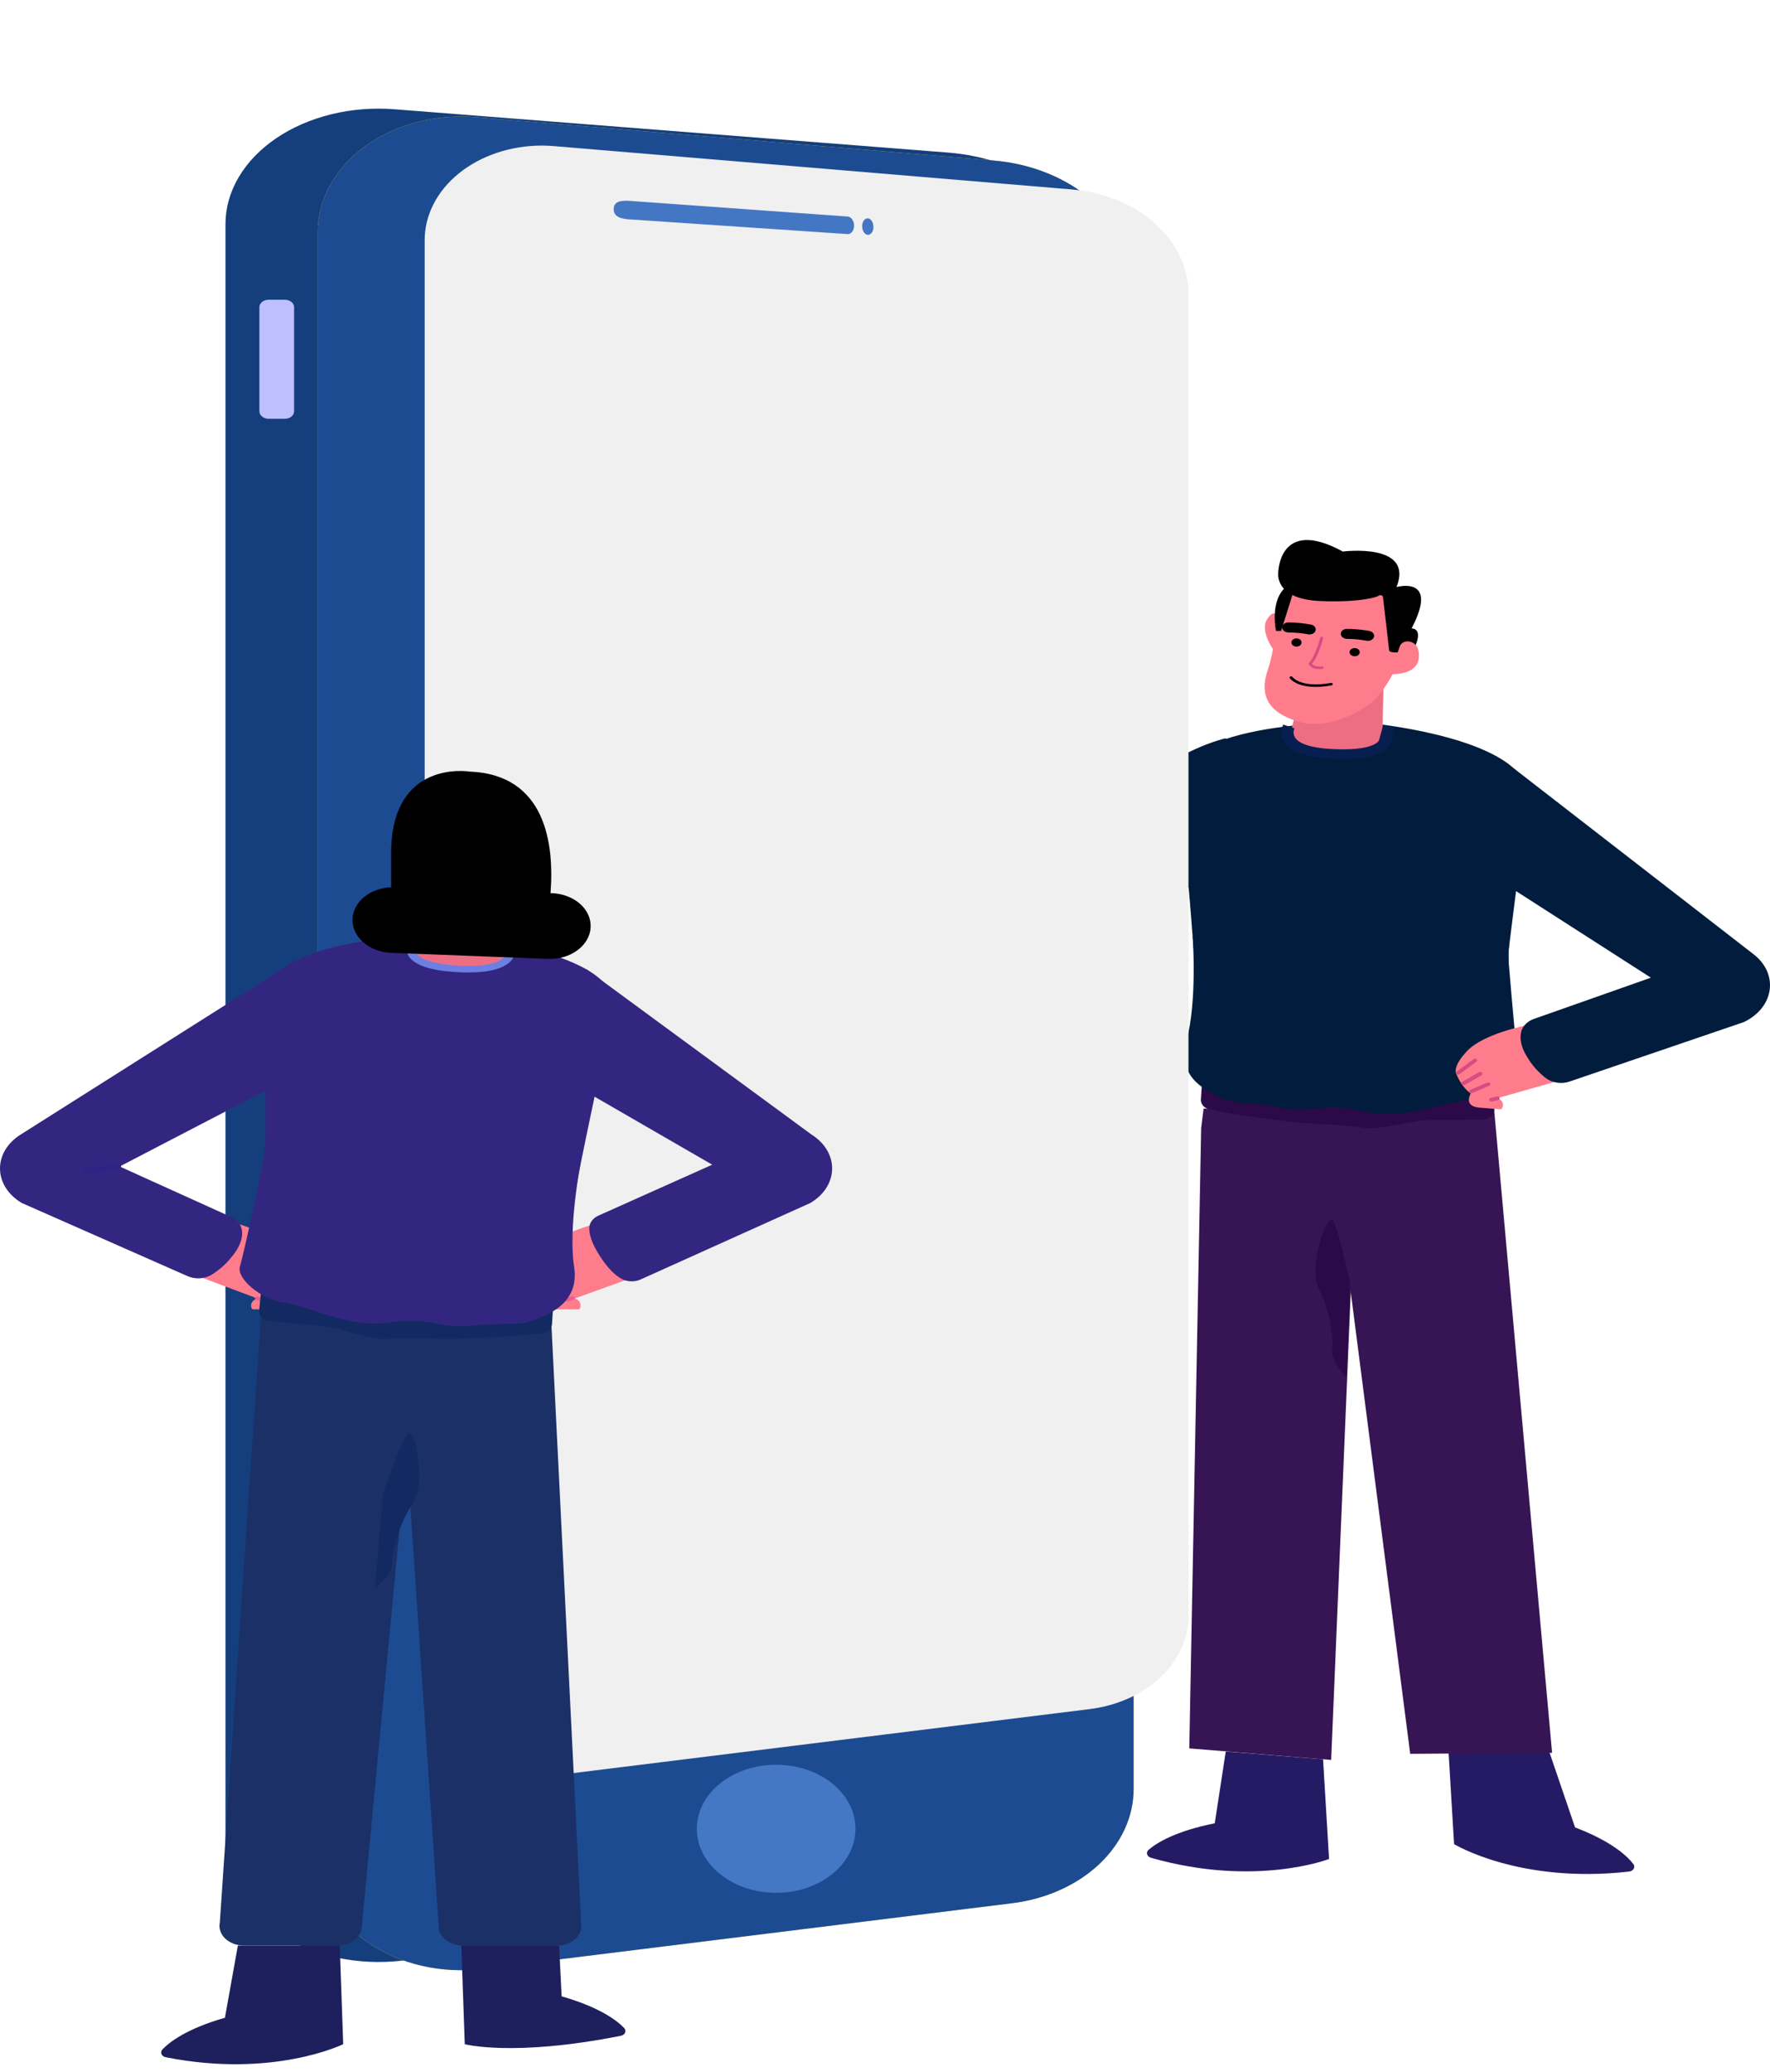 <svg width="623" height="729" viewBox="0 0 623 729" fill="none" xmlns="http://www.w3.org/2000/svg">
<path d="M509.696 613.702L511.803 648.742C511.803 648.742 534.75 662.78 573.3 658.408C573.665 658.378 574.015 658.272 574.315 658.102C574.616 657.932 574.857 657.702 575.017 657.436C575.177 657.169 575.25 656.874 575.228 656.578C575.207 656.282 575.092 655.996 574.895 655.746C572.703 652.897 567.259 647.789 554.384 642.858L545.408 616.561L509.696 613.702Z" fill="#251B65"/>
<path d="M546.297 616.629L496.359 616.982L469.002 404.611L466.518 384.07L525.445 385.367L546.297 616.629Z" fill="#371453"/>
<path d="M468.539 619.124L418.601 615.067L422.779 396.88L423.644 389.975L478.003 393.226L468.539 619.124Z" fill="#371453"/>
<path d="M465.689 618.898L467.797 653.978C467.797 653.978 441.841 664.037 405.143 653.555C404.806 653.459 404.504 653.297 404.264 653.084C404.025 652.871 403.854 652.613 403.768 652.334C403.683 652.054 403.684 651.762 403.773 651.483C403.862 651.204 404.036 650.947 404.278 650.736C407.128 648.31 413.73 644.174 427.566 641.414L431.439 616.158L465.689 618.898Z" fill="#251B65"/>
<path d="M525.932 390.466C525.916 391.369 525.465 392.231 524.673 392.87C523.881 393.508 522.812 393.872 521.693 393.885L503.423 394.042C496.931 394.091 484.946 397.775 480.025 396.793C475.105 395.81 462.9 395.398 457.906 394.995C452.913 394.592 431.659 391.704 428.881 390.899C428.092 390.677 427.275 390.525 426.445 390.447C425.369 390.334 424.385 389.898 423.69 389.227C422.995 388.555 422.639 387.696 422.694 386.822L423.315 376.999L526.175 379.032L525.932 390.466Z" fill="#2C0948"/>
<path d="M478.62 254.003C478.62 254.003 541.578 259.085 537.84 282.539C534.102 305.992 524.953 385.205 524.953 385.205C498.824 389.572 480.281 389.024 477.85 388.926C477.85 388.926 449.962 390.111 423.638 381.033C423.638 381.033 417.909 300.038 415.088 276.634C412.266 253.229 478.62 254.003 478.62 254.003Z" fill="#011C3C"/>
<path d="M530.694 334.404C530.694 334.404 533.386 367.99 534.592 375.662C535.237 379.798 526.066 386.595 517.308 387.047C508.551 387.499 493.862 394.297 480.062 390.977C466.262 387.656 461.548 391.753 451.39 389.817C440.83 387.794 434.265 388.423 430.197 386.35C426.129 384.277 413.729 379.778 417.59 366.143C421.451 352.508 419.807 329.551 419.807 329.551L475.275 319.679L530.694 334.404Z" fill="#011C3C"/>
<path d="M487 239.367L486.556 259.432C486.538 260.11 486.32 260.772 485.921 261.358C485.523 261.944 484.958 262.434 484.278 262.783C481.761 264.068 476.807 265.559 467.878 264.789C462.183 264.292 458.698 263.474 456.648 262.646C455.692 262.255 454.921 261.597 454.461 260.781C454.002 259.965 453.881 259.039 454.119 258.156L459.7 237L487 239.367Z" fill="#ED6E83"/>
<path d="M446.214 235.748C448.564 228.872 449.6 217.879 449.6 217.879C449.738 213.126 452.213 208.612 456.479 205.33C460.744 202.048 466.452 200.267 472.346 200.379C478.239 200.491 483.837 202.487 487.906 205.927C491.975 209.368 494.183 213.971 494.044 218.724C495.725 234.952 483.18 246.858 483.18 246.858C483.18 246.858 469.965 257.605 457.163 253.892C444.362 250.179 443.863 242.644 446.214 235.748Z" fill="#FF7C8D"/>
<path d="M488.953 228.832L486.773 209.961C486.743 209.841 486.677 209.728 486.578 209.634C486.48 209.539 486.354 209.467 486.212 209.423C486.069 209.378 485.915 209.364 485.764 209.381C485.613 209.398 485.47 209.446 485.348 209.519C483.131 210.865 474.154 211.975 464.045 211.405C448.54 210.541 449.904 201.582 449.904 201.582C449.904 201.582 449.989 181.631 472.644 194.028C472.644 194.028 497.857 190.747 491.535 206.533C491.535 206.533 506.724 202.191 496.846 221.091C496.846 221.091 502.132 220.728 496.578 230.345L495.262 226.268L494.665 229.137C494.435 229.664 493.981 230.11 493.385 230.395C492.788 230.681 492.086 230.788 491.401 230.698L493.581 229.588C492.363 229.431 489.209 229.805 488.953 228.832Z" fill="black"/>
<path d="M492.729 227.3C492.919 226.74 493.366 226.26 493.979 225.957C494.592 225.654 495.326 225.551 496.03 225.669C497.723 225.993 499.538 227.212 499.428 230.974C499.221 237.909 489.209 237.143 489.209 237.143L492.729 227.3Z" fill="#FF7C8D"/>
<path d="M449.6 217.88C449.6 217.88 449.015 213.243 446.019 217.821C443.022 222.398 449.246 230.021 449.246 230.021L449.6 217.88Z" fill="#FF7C8D"/>
<path d="M455.275 208.134L450.915 221.956H449.124C449.124 221.956 446.688 210.924 453.059 206.12C459.429 201.317 455.275 208.134 455.275 208.134Z" fill="black"/>
<path d="M517.649 384.729C517.649 384.729 514.933 389.16 520.646 389.641L527.954 390.231C528.117 390.246 528.281 390.215 528.419 390.143C528.557 390.072 528.659 389.964 528.709 389.838C528.892 389.525 528.996 389.186 529.016 388.841C529.036 388.496 528.971 388.151 528.825 387.826C528.679 387.501 528.455 387.202 528.165 386.947C527.876 386.692 527.526 386.486 527.138 386.341" fill="#FF7C8D"/>
<path d="M537.137 360.741C537.137 360.741 522.375 363.609 516.589 369.533C510.804 375.456 512.655 377.932 512.655 377.932C512.655 377.932 516.212 387.932 525.493 386.773L546.881 380.712L537.137 360.741Z" fill="#FF7C8D"/>
<path d="M513.221 377.993C513.329 378.002 513.438 377.993 513.541 377.966C513.645 377.939 513.74 377.896 513.822 377.839L519.725 373.467C519.796 373.41 519.852 373.343 519.891 373.269C519.929 373.194 519.949 373.115 519.949 373.034C519.949 372.954 519.929 372.874 519.891 372.8C519.852 372.726 519.796 372.659 519.725 372.602C519.581 372.489 519.388 372.426 519.187 372.426C518.986 372.426 518.793 372.489 518.649 372.602L512.745 376.973C512.674 377.03 512.618 377.097 512.58 377.172C512.541 377.246 512.521 377.326 512.521 377.406C512.521 377.486 512.541 377.566 512.58 377.64C512.618 377.714 512.674 377.782 512.745 377.839C512.873 377.937 513.044 377.993 513.221 377.993Z" fill="#D94C82"/>
<path d="M515.077 381.735C515.271 381.749 515.465 381.709 515.626 381.62L521.446 378.27C521.618 378.169 521.735 378.018 521.771 377.849C521.806 377.679 521.758 377.505 521.637 377.365C521.575 377.295 521.497 377.237 521.407 377.192C521.317 377.147 521.218 377.117 521.113 377.104C521.009 377.09 520.903 377.094 520.8 377.114C520.697 377.134 520.601 377.17 520.515 377.22L514.696 380.561C514.609 380.61 514.535 380.672 514.478 380.744C514.422 380.816 514.384 380.897 514.366 380.981C514.348 381.065 514.351 381.151 514.375 381.234C514.399 381.318 514.443 381.396 514.505 381.466C514.572 381.54 514.657 381.603 514.756 381.649C514.854 381.695 514.964 381.725 515.077 381.735Z" fill="#D94C82"/>
<path d="M517.884 384.522C518.055 384.53 518.225 384.501 518.375 384.44L524.154 381.957C524.343 381.875 524.481 381.741 524.538 381.583C524.595 381.425 524.568 381.257 524.46 381.115C524.406 381.045 524.333 380.984 524.247 380.935C524.161 380.886 524.062 380.85 523.957 380.829C523.852 380.809 523.743 380.804 523.636 380.816C523.528 380.827 523.425 380.854 523.332 380.895L517.553 383.368C517.364 383.45 517.226 383.585 517.169 383.742C517.111 383.9 517.139 384.068 517.246 384.211C517.314 384.295 517.407 384.367 517.517 384.421C517.628 384.475 517.753 384.51 517.884 384.522Z" fill="#D94C82"/>
<path d="M524.862 387.523C524.957 387.544 525.056 387.544 525.151 387.523L527.255 387.032C527.358 387.009 527.454 386.968 527.539 386.912C527.623 386.857 527.693 386.788 527.746 386.709C527.798 386.63 527.832 386.543 527.845 386.453C527.857 386.362 527.849 386.271 527.82 386.184C527.758 386.01 527.62 385.863 527.434 385.773C527.248 385.684 527.029 385.659 526.822 385.703L524.718 386.204C524.515 386.254 524.343 386.37 524.24 386.527C524.136 386.684 524.109 386.869 524.165 387.043C524.209 387.174 524.3 387.291 524.425 387.377C524.549 387.463 524.702 387.514 524.862 387.523Z" fill="#D94C82"/>
<path d="M552.496 380.465L613.738 359.581C616.236 358.407 618.363 356.781 619.948 354.83C621.533 352.88 622.535 350.658 622.872 348.342C623.21 346.026 622.876 343.678 621.895 341.484C620.914 339.29 619.314 337.31 617.221 335.7L532.801 270.287C532.801 270.287 529.038 275.788 526.882 287.242C524.726 298.696 532.351 312.674 532.351 312.674L581.071 343.942L540.012 358.412C538.909 358.79 537.93 359.369 537.153 360.103C536.375 360.838 535.819 361.708 535.53 362.646C534.872 364.807 535.006 368.019 537.88 372.4C539.478 375.023 541.644 377.395 544.275 379.404C545.384 380.186 546.743 380.7 548.197 380.887C549.651 381.075 551.141 380.929 552.496 380.465Z" fill="#011C3C"/>
<path d="M456.335 227.467C457.324 227.467 458.125 226.821 458.125 226.023C458.125 225.226 457.324 224.579 456.335 224.579C455.346 224.579 454.544 225.226 454.544 226.023C454.544 226.821 455.346 227.467 456.335 227.467Z" fill="black"/>
<path d="M476.81 230.875C477.799 230.875 478.6 230.229 478.6 229.431C478.6 228.634 477.799 227.987 476.81 227.987C475.821 227.987 475.019 228.634 475.019 229.431C475.019 230.229 475.821 230.875 476.81 230.875Z" fill="black"/>
<path d="M460.708 223.184C461.261 223.229 461.816 223.101 462.256 222.827C462.697 222.553 462.992 222.153 463.079 221.71C463.166 221.266 463.04 220.813 462.726 220.442C462.411 220.072 461.934 219.812 461.39 219.716C458.752 219.231 456.056 218.981 453.351 218.97C452.773 219 452.233 219.214 451.85 219.565C451.468 219.916 451.274 220.375 451.311 220.841C451.348 221.307 451.613 221.743 452.048 222.051C452.483 222.36 453.053 222.516 453.631 222.486C455.931 222.52 458.221 222.744 460.464 223.154C460.543 223.175 460.625 223.185 460.708 223.184Z" fill="black"/>
<path d="M481.329 225.444C481.873 225.471 482.411 225.334 482.837 225.059C483.263 224.783 483.546 224.39 483.631 223.955C483.717 223.521 483.598 223.076 483.298 222.708C482.998 222.34 482.539 222.076 482.011 221.966C479.372 221.487 476.677 221.24 473.972 221.229C473.686 221.243 473.405 221.302 473.147 221.404C472.889 221.505 472.658 221.647 472.468 221.82C472.278 221.993 472.132 222.195 472.039 222.414C471.946 222.633 471.908 222.865 471.926 223.096C471.966 223.562 472.233 223.997 472.669 224.306C473.104 224.615 473.673 224.773 474.252 224.746C476.549 224.774 478.835 224.998 481.073 225.414L481.329 225.444Z" fill="black"/>
<path d="M461.317 241.584C463.789 241.746 466.278 241.584 468.685 241.102C468.825 241.077 468.947 241.008 469.024 240.91C469.102 240.813 469.129 240.695 469.1 240.582C469.065 240.468 468.977 240.37 468.854 240.308C468.732 240.246 468.584 240.224 468.442 240.248C457.894 242.163 454.946 238.195 454.91 238.146C454.837 238.044 454.717 237.97 454.577 237.939C454.437 237.909 454.287 237.925 454.161 237.983C454.035 238.042 453.943 238.139 453.905 238.252C453.868 238.365 453.887 238.486 453.96 238.588C454.057 238.725 455.86 241.142 461.317 241.584Z" fill="black"/>
<path d="M463.875 235.335C464.373 235.379 464.875 235.379 465.373 235.335C465.444 235.332 465.513 235.316 465.577 235.29C465.64 235.264 465.697 235.228 465.742 235.184C465.788 235.14 465.822 235.089 465.842 235.034C465.862 234.979 465.868 234.921 465.86 234.864C465.854 234.806 465.834 234.749 465.8 234.697C465.767 234.646 465.721 234.6 465.666 234.562C465.61 234.525 465.546 234.497 465.477 234.479C465.408 234.462 465.335 234.456 465.263 234.461C462.827 234.658 462.023 233.832 461.792 233.479C464.228 230.64 465.665 224.775 465.726 224.52C465.751 224.405 465.719 224.287 465.637 224.192C465.555 224.096 465.429 224.03 465.288 224.009C465.148 223.991 465.005 224.017 464.887 224.08C464.77 224.144 464.686 224.242 464.654 224.353C464.654 224.422 463.144 230.561 460.744 233.194C460.696 233.243 460.662 233.3 460.645 233.362C460.628 233.423 460.629 233.486 460.647 233.547C460.884 234.081 461.324 234.541 461.903 234.861C462.482 235.182 463.172 235.348 463.875 235.335Z" fill="#D94C82"/>
<path d="M475.19 451.617C475.19 451.617 470.829 430.3 468.832 429.023C466.834 427.746 460.306 445.723 464.313 453.65C468.32 461.578 469.368 470.92 468.868 474.947C468.369 478.975 473.813 484.466 473.813 484.466L475.19 451.617Z" fill="#2C0948"/>
<path d="M466.794 266.774C467.378 266.774 467.986 266.858 468.57 266.886C478.105 267.368 484.528 266.275 487.766 263.635C488.97 262.709 489.707 261.461 489.835 260.131L491.021 255.904L486.861 255.148L485.508 259.908L485.509 260.089C485.363 260.601 485.007 261.061 484.497 261.394C483.128 262.404 479.245 264.027 468.792 263.498C460.366 263.072 457.205 261.24 456.047 259.776C455.651 259.247 455.407 258.654 455.332 258.041C455.257 257.427 455.353 256.808 455.613 256.227L451.667 254.91C451.143 255.99 450.935 257.152 451.058 258.306C451.181 259.46 451.633 260.576 452.379 261.57C454.694 264.431 459.524 266.194 466.794 266.774Z" fill="#061F50"/>
<path d="M523.8 306.23C523.8 306.23 519.221 325.612 524.202 331.83C529.184 338.048 528.429 344.178 531.011 346.565V334.777L532.302 312.792L523.8 306.23Z" fill="#011C3C"/>
<path d="M427.347 299.521C427.256 303.395 426.535 307.243 425.203 310.966C423.12 316.035 422.694 325.298 420.051 329.149L417.907 306.034L427.347 299.521Z" fill="#011C3C"/>
<path d="M311.6 277.183C311.6 277.183 305.985 267.192 297.617 263.823C289.25 260.454 292.94 267.959 292.94 267.959C292.94 267.959 290.09 266.328 285.206 267.33C280.322 268.332 273.403 271.996 275.06 275.542L289.408 289.531L311.6 277.183Z" fill="#FF7C8D"/>
<path d="M260.017 274.855C268.97 276.054 284.378 283.245 284.378 283.245L276.266 275.121C266.29 272.233 257.789 271.643 257.557 272.39C257.557 272.39 256.412 273.372 257.082 274.079C257.752 274.787 260.017 274.855 260.017 274.855Z" fill="#FF7C8D"/>
<path d="M276.643 275.67C256.79 271.171 259.092 269.491 259.092 269.491C259.433 267.242 279.737 271.171 279.737 271.171L276.643 275.67Z" fill="#FF7C8D"/>
<path d="M281.357 272.468C261.503 267.969 262.526 265.592 262.526 265.592C262.867 263.342 285.169 268.097 285.169 268.097L281.357 272.468Z" fill="#FF7C8D"/>
<path d="M293.537 265.778C293.537 265.778 271.735 258.164 267.399 261.534C264.305 263.99 293.537 270.021 293.537 270.021V265.778Z" fill="#FF7C8D"/>
<path d="M288.897 257.428C288.897 257.428 289.25 264.717 291.954 267.124C294.658 269.531 303.464 267.438 303.464 267.438C303.464 267.438 293.013 256.367 290.504 256.161C288.836 256.033 288.897 257.428 288.897 257.428Z" fill="#FF7C8D"/>
<path d="M286.119 268.813C286.071 268.822 286.021 268.822 285.973 268.813C281.555 267.555 276.981 266.689 272.331 266.229C272.198 266.206 272.081 266.144 272.001 266.055C271.922 265.966 271.886 265.857 271.901 265.748C271.917 265.639 271.981 265.538 272.083 265.466C272.185 265.393 272.317 265.354 272.453 265.355C277.192 265.823 281.852 266.709 286.351 267.998C286.486 268.039 286.596 268.123 286.655 268.23C286.714 268.336 286.719 268.458 286.667 268.567C286.618 268.648 286.539 268.716 286.441 268.759C286.343 268.803 286.231 268.822 286.119 268.813Z" fill="#EA5E94"/>
<path d="M281.247 272.9C281.16 272.895 281.076 272.871 281.004 272.831C276.266 270.385 269.506 269.884 269.445 269.884C269.314 269.862 269.197 269.801 269.118 269.714C269.038 269.627 269.001 269.52 269.013 269.412C269.025 269.304 269.085 269.204 269.183 269.13C269.28 269.056 269.408 269.013 269.542 269.01C269.847 269.01 276.643 269.501 281.613 272.065C281.674 272.096 281.726 272.136 281.768 272.184C281.809 272.232 281.838 272.285 281.852 272.342C281.867 272.399 281.868 272.458 281.854 272.515C281.84 272.572 281.812 272.626 281.771 272.674C281.722 272.75 281.646 272.812 281.553 272.853C281.459 272.893 281.353 272.909 281.247 272.9Z" fill="#EA5E94"/>
<path d="M277.606 276.191C277.523 276.183 277.444 276.159 277.374 276.122C273.72 274.256 263.976 272.753 263.867 272.743C263.79 272.739 263.715 272.721 263.647 272.692C263.578 272.663 263.519 272.622 263.471 272.573C263.424 272.524 263.39 272.468 263.372 272.407C263.353 272.347 263.351 272.284 263.365 272.223C263.379 272.162 263.408 272.103 263.452 272.052C263.495 272.001 263.552 271.958 263.618 271.925C263.683 271.893 263.757 271.872 263.833 271.864C263.91 271.856 263.988 271.861 264.061 271.878C264.476 271.937 274.098 273.421 277.947 275.385C278.045 275.44 278.119 275.519 278.156 275.611C278.194 275.702 278.193 275.801 278.155 275.892C278.116 275.984 278.041 276.062 277.942 276.116C277.843 276.17 277.725 276.196 277.606 276.191Z" fill="#EA5E94"/>
<path d="M294.877 268.823C293.509 268.769 292.212 268.319 291.223 267.556C290.332 266.787 289.829 265.779 289.81 264.727C289.816 264.61 289.878 264.5 289.982 264.42C290.087 264.339 290.226 264.294 290.37 264.294C290.442 264.296 290.513 264.308 290.579 264.332C290.645 264.355 290.704 264.389 290.754 264.431C290.804 264.473 290.843 264.522 290.869 264.576C290.895 264.631 290.908 264.688 290.906 264.746C290.926 265.565 291.321 266.349 292.014 266.947C292.547 267.326 293.169 267.613 293.843 267.792C294.517 267.971 295.229 268.038 295.936 267.988C296.008 267.987 296.079 267.997 296.145 268.018C296.212 268.039 296.272 268.071 296.323 268.111C296.374 268.151 296.415 268.199 296.443 268.253C296.47 268.306 296.484 268.363 296.484 268.42C296.488 268.478 296.476 268.536 296.451 268.59C296.425 268.644 296.386 268.694 296.336 268.735C296.286 268.777 296.225 268.809 296.159 268.831C296.092 268.853 296.02 268.864 295.949 268.862C295.591 268.868 295.233 268.855 294.877 268.823Z" fill="#EA5E94"/>
<path d="M289.664 288.018C290.882 286.25 293.403 283.981 298.433 281.27C304.133 278.205 308.068 277.232 310.686 277.085C311.774 277.038 312.859 277.217 313.836 277.606C314.813 277.995 315.649 278.58 316.265 279.305L361.989 328.766L398.736 278.156C414.46 263.47 431.317 259.737 431.317 259.737C455.117 273.951 442.279 286.044 442.279 286.044L378.651 355.711C377.121 357.689 375.042 359.352 372.579 360.57C370.115 361.789 367.333 362.528 364.454 362.73C361.575 362.932 358.677 362.591 355.989 361.734C353.302 360.878 350.898 359.529 348.968 357.794L290.078 293.46C289.382 292.676 288.975 291.75 288.902 290.787C288.828 289.825 289.092 288.865 289.664 288.018Z" fill="#011C3C"/>
<path d="M361.745 339.404L363.889 339.257C363.341 333.952 362.098 328.756 362.086 328.707L359.979 329.041C359.979 329.041 361.148 334.198 361.745 339.404Z" fill="#B5E8D6"/>
<g filter="url(#filter0_d_16_65)">
<path d="M338.28 56.452L143.452 41.218C135.947 40.629 128.361 41.236 121.187 43C114.012 44.763 107.409 47.644 101.804 51.455C96.199 55.266 91.718 59.923 88.651 65.124C85.584 70.324 84 75.953 84 81.645V652.348C84 658.208 85.68 663.999 88.924 669.323C92.168 674.648 96.9 679.381 102.795 683.197C108.69 687.014 115.61 689.823 123.079 691.434C130.548 693.045 138.391 693.418 146.069 692.529L345.285 669.438C358.01 667.967 369.617 663.106 378.003 655.737C386.389 648.368 390.999 638.978 391 629.266V100.562C390.997 89.594 385.608 79.015 375.871 70.869C366.135 62.722 352.742 57.586 338.28 56.452V56.452Z" fill="#153E7C"/>
</g>
<path d="M349.699 56.462L167.449 41.226C160.429 40.637 153.334 41.244 146.623 43.008C139.913 44.772 133.736 47.653 128.494 51.465C123.252 55.277 119.062 59.934 116.194 65.136C113.326 70.337 111.846 75.966 111.848 81.659V652.445C111.848 658.306 113.419 664.098 116.454 669.423C119.488 674.749 123.915 679.482 129.429 683.299C134.944 687.116 141.416 689.926 148.404 691.537C155.391 693.148 162.727 693.522 169.91 692.633L356.264 669.538C368.166 668.064 379.021 663.202 386.862 655.832C394.704 648.463 399.016 639.072 399.016 629.36V100.579C399.016 89.608 393.975 79.026 384.867 70.879C375.758 62.73 363.229 57.594 349.699 56.462Z" fill="#EFD82E"/>
<path d="M349.699 56.462L167.449 41.226C160.429 40.637 153.334 41.244 146.623 43.008C139.913 44.772 133.736 47.653 128.494 51.465C123.252 55.277 119.062 59.934 116.194 65.136C113.326 70.337 111.846 75.966 111.848 81.659V652.445C111.848 658.306 113.419 664.098 116.454 669.423C119.488 674.749 123.915 679.482 129.429 683.299C134.944 687.116 141.416 689.926 148.404 691.537C155.391 693.148 162.727 693.522 169.91 692.633L356.264 669.538C368.166 668.064 379.021 663.202 386.862 655.832C394.704 648.463 399.016 639.072 399.016 629.36V100.579C399.016 89.608 393.975 79.026 384.867 70.879C375.758 62.73 363.229 57.594 349.699 56.462Z" fill="#1C4B92"/>
<g filter="url(#filter1_d_16_65)">
<path d="M162.78 48.428C164.229 48.431 165.676 48.493 167.116 48.614L349.366 63.86C360.65 64.784 371.104 69.058 378.699 75.851C386.294 82.644 390.486 91.472 390.461 100.619V565.608C390.508 573.565 386.996 581.269 380.572 587.307C374.147 593.346 365.239 597.315 355.48 598.487L169.126 621.572C163.248 622.306 157.243 622.006 151.523 620.691C145.803 619.375 140.504 617.076 135.99 613.952C131.476 610.828 127.855 606.953 125.375 602.592C122.895 598.232 121.615 593.49 121.624 588.693V81.7C121.624 72.891 125.955 64.441 133.668 58.204C141.381 51.967 151.846 48.451 162.768 48.428" fill="#F0F0F0"/>
</g>
<path d="M222.357 77.229L298.409 82.357C299.627 82.357 300.614 81.089 300.614 79.41C300.614 77.73 299.627 76.286 298.409 76.178L222.32 70.716C218.874 70.411 215.999 70.657 215.999 73.575C216.036 76.482 218.91 77.101 222.357 77.229Z" fill="#4477C3"/>
<path d="M305.486 82.622C306.57 82.622 307.435 81.423 307.435 79.842C307.435 78.27 306.57 76.895 305.486 76.816C304.377 76.718 303.464 77.956 303.464 79.586C303.464 81.276 304.377 82.582 305.486 82.622Z" fill="#4477C3"/>
<path d="M94.552 147.328H100.264C102.06 147.328 103.516 146.154 103.516 144.705V108.064C103.516 106.616 102.06 105.441 100.264 105.441H94.552C92.756 105.441 91.3 106.616 91.3 108.064V144.705C91.3 146.154 92.756 147.328 94.552 147.328Z" fill="#BEBFFF"/>
<path d="M273.184 665.874C288.609 665.874 301.113 655.789 301.113 643.349C301.113 630.908 288.609 620.824 273.184 620.824C257.76 620.824 245.255 630.908 245.255 643.349C245.255 655.789 257.76 665.874 273.184 665.874Z" fill="#4477C4"/>
<path d="M100.216 455.998C100.216 455.998 102.359 460.615 96.561 460.615H89.254C89.091 460.618 88.931 460.576 88.802 460.495C88.674 460.415 88.584 460.301 88.547 460.172C88.403 459.846 88.34 459.5 88.362 459.154C88.385 458.808 88.492 458.469 88.678 458.157C88.863 457.845 89.124 457.565 89.444 457.334C89.765 457.104 90.139 456.926 90.545 456.813" fill="#FF7C8D"/>
<path d="M83.724 430.546C83.724 430.546 98.06 434.593 103.078 440.959C108.096 447.324 105.965 449.652 105.965 449.652C105.965 449.652 101.178 459.319 92.104 457.373L71.532 449.652L83.724 430.546Z" fill="#FF7C8D"/>
<path d="M105.965 450.291C105.848 450.292 105.732 450.274 105.625 450.236C105.518 450.199 105.422 450.144 105.343 450.075L99.607 444.868C99.497 444.735 99.45 444.574 99.475 444.415C99.5 444.256 99.595 444.11 99.743 444.003C99.89 443.895 100.081 443.835 100.279 443.831C100.478 443.828 100.672 443.882 100.825 443.984L106.561 449.191C106.643 449.257 106.706 449.335 106.747 449.422C106.788 449.509 106.805 449.602 106.799 449.695C106.792 449.788 106.76 449.879 106.707 449.961C106.653 450.043 106.579 450.116 106.488 450.173C106.338 450.263 106.151 450.305 105.965 450.291Z" fill="#EA5E94"/>
<path d="M103.906 453.306C103.709 453.302 103.52 453.243 103.37 453.139L97.877 449.259C97.727 449.141 97.638 448.98 97.631 448.811C97.623 448.641 97.697 448.476 97.837 448.35C97.976 448.223 98.171 448.145 98.381 448.131C98.59 448.117 98.798 448.17 98.961 448.277L104.454 452.206C104.536 452.263 104.602 452.333 104.65 452.411C104.697 452.489 104.725 452.573 104.732 452.66C104.739 452.747 104.724 452.834 104.689 452.916C104.654 452.998 104.599 453.074 104.528 453.139C104.444 453.2 104.345 453.246 104.238 453.274C104.131 453.303 104.019 453.314 103.906 453.306Z" fill="#EA5E94"/>
<path d="M100.216 456.587C100.041 456.584 99.872 456.54 99.728 456.459L94.357 453.345C94.269 453.295 94.195 453.231 94.139 453.157C94.082 453.083 94.044 453 94.027 452.914C94.01 452.829 94.014 452.741 94.04 452.656C94.065 452.572 94.111 452.492 94.174 452.422C94.236 452.352 94.315 452.292 94.405 452.247C94.496 452.201 94.597 452.17 94.702 452.157C94.808 452.143 94.916 452.146 95.019 452.167C95.123 452.187 95.221 452.224 95.307 452.275L100.691 455.389C100.778 455.439 100.853 455.504 100.909 455.578C100.966 455.652 101.004 455.734 101.021 455.82C101.038 455.906 101.033 455.993 101.008 456.078C100.983 456.162 100.937 456.242 100.873 456.312C100.798 456.396 100.699 456.465 100.585 456.512C100.471 456.56 100.344 456.586 100.216 456.587Z" fill="#EA5E94"/>
<path d="M92.65 458.008C92.549 458.006 92.45 457.99 92.356 457.961L90.29 457.359C90.086 457.3 89.921 457.182 89.832 457.031C89.743 456.88 89.736 456.708 89.814 456.553C89.892 456.398 90.047 456.273 90.247 456.206C90.446 456.138 90.673 456.133 90.877 456.192L92.955 456.803C93.156 456.865 93.317 456.984 93.404 457.135C93.491 457.285 93.496 457.456 93.42 457.609C93.36 457.727 93.255 457.829 93.117 457.9C92.979 457.971 92.816 458.009 92.65 458.008Z" fill="#EA5E94"/>
<path d="M66.014 448.934L7.684 423.207C5.347 421.837 3.436 420.047 2.103 417.98C0.77 415.912 0.051 413.623 0.003 411.293C-0.046 408.963 0.578 406.656 1.824 404.554C3.071 402.451 4.906 400.611 7.185 399.179L99.29 340.917C99.29 340.917 102.311 346.702 103.078 358.294C103.845 369.886 94.479 383.157 94.479 383.157L42.129 410.358L81.19 428.04C82.24 428.503 83.142 429.157 83.825 429.95C84.507 430.743 84.953 431.653 85.124 432.608C85.514 434.818 84.978 438.011 81.568 442.136C79.643 444.613 77.18 446.79 74.296 448.561C73.098 449.242 71.686 449.639 70.222 449.705C68.757 449.771 67.299 449.504 66.014 448.934Z" fill="#332680"/>
<path d="M192.613 455.998C192.613 455.998 190.469 460.615 196.194 460.615H203.502C203.664 460.619 203.823 460.578 203.95 460.497C204.077 460.416 204.165 460.301 204.196 460.172C204.428 459.298 204.623 457.432 202.211 456.813" fill="#FF7C8D"/>
<path d="M207.668 431.125C207.668 431.125 194.769 434.593 189.751 440.948C184.733 447.304 186.876 449.622 186.876 449.622C186.876 449.622 191.651 459.289 200.737 457.344L220.579 450.202L207.668 431.125Z" fill="#FF7C8D"/>
<path d="M186.877 450.29C186.778 450.292 186.68 450.279 186.588 450.25C186.496 450.221 186.412 450.178 186.341 450.123C186.25 450.066 186.176 449.993 186.122 449.911C186.069 449.829 186.037 449.738 186.031 449.645C186.024 449.552 186.041 449.459 186.082 449.373C186.123 449.286 186.186 449.207 186.268 449.141L192.004 443.934C192.078 443.863 192.168 443.805 192.271 443.764C192.373 443.723 192.486 443.699 192.6 443.694C192.714 443.69 192.829 443.704 192.936 443.737C193.043 443.77 193.141 443.82 193.222 443.885C193.299 443.946 193.359 444.019 193.4 444.099C193.442 444.179 193.463 444.265 193.463 444.352C193.463 444.439 193.442 444.525 193.4 444.605C193.359 444.685 193.299 444.757 193.222 444.819L187.486 450.025C187.416 450.103 187.324 450.168 187.219 450.214C187.113 450.26 186.996 450.286 186.877 450.29Z" fill="#EA5E94"/>
<path d="M188.91 453.306C188.743 453.307 188.579 453.267 188.441 453.19C188.303 453.113 188.198 453.004 188.139 452.878C188.081 452.751 188.072 452.613 188.114 452.482C188.156 452.352 188.247 452.235 188.375 452.147L193.868 448.218C193.947 448.156 194.04 448.107 194.143 448.075C194.246 448.043 194.356 448.028 194.466 448.032C194.576 448.035 194.684 448.056 194.784 448.094C194.884 448.132 194.973 448.185 195.046 448.252C195.119 448.318 195.175 448.396 195.21 448.48C195.245 448.564 195.259 448.654 195.25 448.742C195.241 448.831 195.21 448.917 195.159 448.996C195.108 449.074 195.037 449.144 194.952 449.2L189.459 453.08C189.317 453.208 189.122 453.288 188.91 453.306Z" fill="#EA5E94"/>
<path d="M192.613 456.587C192.439 456.589 192.268 456.545 192.127 456.463C191.985 456.381 191.88 456.264 191.827 456.13C191.774 455.996 191.775 455.851 191.831 455.718C191.887 455.585 191.995 455.469 192.138 455.389L197.51 452.275C197.686 452.174 197.905 452.133 198.119 452.16C198.333 452.188 198.526 452.282 198.654 452.422C198.718 452.493 198.764 452.572 198.789 452.657C198.815 452.741 198.819 452.829 198.802 452.915C198.785 453.001 198.747 453.083 198.69 453.157C198.634 453.231 198.559 453.295 198.472 453.346L193.088 456.46C192.949 456.54 192.784 456.584 192.613 456.587Z" fill="#EA5E94"/>
<path d="M199.527 457.87C199.357 457.871 199.19 457.833 199.049 457.761C198.909 457.689 198.8 457.587 198.739 457.467C198.661 457.312 198.667 457.14 198.756 456.988C198.844 456.836 199.009 456.715 199.215 456.653L201.328 456.035C201.53 455.994 201.745 456.011 201.932 456.082C202.119 456.153 202.265 456.273 202.341 456.419C202.416 456.565 202.418 456.727 202.344 456.874C202.27 457.021 202.126 457.142 201.941 457.215L199.827 457.823C199.732 457.852 199.63 457.868 199.527 457.87Z" fill="#EA5E94"/>
<path d="M225.524 450.084L285.206 423.207C287.543 421.837 289.454 420.047 290.787 417.98C292.12 415.912 292.839 413.623 292.887 411.293C292.936 408.963 292.312 406.656 291.066 404.554C289.819 402.451 287.984 400.611 285.705 399.179L206.328 340.917C206.328 340.917 190.494 346.702 189.751 358.265C189.008 369.827 197.631 379.08 197.631 379.08L250.688 409.729L210.713 427.608C209.757 428.027 208.951 428.637 208.373 429.381C207.795 430.124 207.464 430.975 207.412 431.851C207.315 433.963 208.106 437.225 211.297 442.117C214.111 446.429 216.657 448.689 218.715 449.858C219.709 450.408 220.875 450.721 222.079 450.761C223.283 450.801 224.477 450.566 225.524 450.084Z" fill="#332680"/>
<path d="M85.855 684.43H118.814C120.791 684.431 122.707 683.883 124.241 682.877C125.774 681.872 126.83 680.47 127.231 678.909L146.159 479.701L151.177 459.465L92.323 455.998L77.378 676.277C77.157 677.276 77.211 678.301 77.535 679.282C77.859 680.262 78.446 681.173 79.254 681.951C80.063 682.728 81.073 683.353 82.213 683.782C83.354 684.21 84.597 684.431 85.855 684.43Z" fill="#1A3066"/>
<path d="M162.967 684.43H196.097C198.244 684.422 200.309 683.766 201.887 682.592C203.464 681.418 204.44 679.81 204.623 678.085L194.136 467V460.065L139.642 458.906L154.38 677.033C154.302 677.981 154.466 678.932 154.862 679.827C155.258 680.722 155.878 681.542 156.683 682.235C157.488 682.929 158.461 683.481 159.542 683.859C160.623 684.237 161.789 684.431 162.967 684.43Z" fill="#1A3066"/>
<path d="M162.37 684.43L163.588 719.126C163.588 719.126 180.64 723.684 218.483 716.179C218.832 716.114 219.154 715.979 219.421 715.787C219.689 715.595 219.892 715.352 220.013 715.081C220.134 714.809 220.169 714.518 220.115 714.233C220.06 713.948 219.918 713.678 219.701 713.448C217.156 710.796 211.115 706.15 197.68 702.289L196.791 684.43H162.37Z" fill="#1D205C"/>
<path d="M119.582 684.43L120.8 719.126C120.8 719.126 96.221 731.219 58.377 723.724C58.029 723.658 57.706 723.523 57.439 723.331C57.172 723.139 56.969 722.897 56.848 722.625C56.727 722.354 56.692 722.062 56.746 721.777C56.801 721.492 56.943 721.222 57.159 720.993C59.693 718.34 65.685 713.694 79.169 709.824L83.724 684.43H119.582Z" fill="#1D205C"/>
<path d="M91.203 461.037C91.107 461.936 91.451 462.83 92.161 463.527C92.871 464.225 93.891 464.671 95.003 464.77L113.114 466.401C119.57 466.98 131.043 471.607 136.062 471.027C141.08 470.448 153.272 471.027 158.29 471.027C163.308 471.027 184.818 469.868 187.693 469.289C188.492 469.141 189.308 469.059 190.129 469.043C191.214 469.022 192.248 468.669 193.024 468.057C193.799 467.444 194.257 466.617 194.306 465.743L194.903 455.919L92.384 449.652L91.203 461.037Z" fill="#132961"/>
<path d="M155.416 328.824C155.416 328.824 92.323 328.824 93.115 352.528C93.906 376.232 93.115 456.047 93.115 456.047C118.498 462.51 136.963 463.453 139.399 463.552C139.399 463.552 166.926 466.99 194.209 460.054C194.209 460.054 210.043 379.67 215.719 356.536C221.395 333.402 155.416 328.824 155.416 328.824Z" fill="#332680"/>
<path d="M93.444 404.867C93.444 404.867 86.586 438.07 84.443 445.585C83.225 449.652 91.605 457.147 100.277 458.306C108.949 459.465 122.7 467.412 136.817 465.241C150.933 463.07 155.087 467.51 165.501 466.4C176.256 465.241 182.699 466.4 187.011 464.672C191.322 462.943 204.209 459.465 202.065 445.585C199.921 431.704 204.404 408.993 204.404 408.993L150.434 394.7L93.444 404.867Z" fill="#332680"/>
<path d="M146.817 313.736L144.843 333.923C144.774 334.604 144.921 335.287 145.271 335.91C145.62 336.532 146.161 337.072 146.841 337.479C149.35 338.992 154.441 340.917 164.027 340.917C170.202 340.917 173.966 340.387 176.207 339.738C177.273 339.427 178.175 338.832 178.766 338.052C179.357 337.272 179.602 336.352 179.459 335.445L176.183 313.736H146.817Z" fill="#ED6E83"/>
<path d="M180.872 304.482C181.861 304.482 182.662 303.836 182.662 303.038C182.662 302.241 181.861 301.594 180.872 301.594C179.883 301.594 179.081 302.241 179.081 303.038C179.081 303.836 179.883 304.482 180.872 304.482Z" fill="black"/>
<path d="M134.692 526.065C134.692 526.065 141.671 505.201 143.827 504.051C145.983 502.902 150.282 521.399 145.252 528.914C140.222 536.429 138.09 545.683 138.09 549.73C138.09 553.777 132 558.807 132 558.807L134.692 526.065Z" fill="#132961"/>
<path d="M165.062 342.096H163.259C153.771 341.821 147.523 340.249 144.709 337.42C143.692 336.475 143.16 335.252 143.223 334.001L142.529 329.512L145.367 329.227L146.122 334.031V334.198C146.132 334.897 146.477 335.565 147.084 336.064C148.412 337.312 152.285 339.463 163.405 339.777C170.506 339.993 175.366 338.933 177.473 336.732C178.01 336.146 178.378 335.47 178.55 334.755C178.723 334.04 178.696 333.302 178.472 332.596L181.213 331.919C181.569 332.972 181.625 334.077 181.376 335.151C181.127 336.225 180.58 337.239 179.775 338.117C177.205 340.75 172.285 342.096 165.062 342.096Z" fill="#6C7FE3"/>
<path d="M30.135 413.004C29.65 413.09 29.178 412.792 29.052 412.315C28.91 411.783 29.252 411.244 29.795 411.149C34.799 410.276 39.666 409.734 41.599 409.534C42.082 409.483 42.524 409.838 42.587 410.319C42.655 410.843 42.252 411.349 41.727 411.404C39.733 411.61 35.007 412.146 30.135 413.004Z" fill="#302286"/>
<path d="M103.796 377.352C103.796 377.352 105.952 396.999 100.216 402.795C94.479 408.59 94.479 414.73 91.617 416.862L93.041 405.074L94.479 383.099L103.796 377.352Z" fill="#332680"/>
<path d="M200.591 378.501C200.202 382.368 200.443 386.258 201.31 390.073C202.747 395.27 202.028 404.524 204.172 408.571L209.178 385.8L200.591 378.501Z" fill="#332680"/>
<path d="M168.326 276.152C168.326 276.152 166.889 293.176 143.235 299.856L139.642 298.127C139.642 298.127 140.361 275.533 166.889 273.833L168.326 276.152Z" fill="black"/>
<path d="M168.326 276.151C168.326 276.151 179.081 288.922 188.399 295.228C188.399 295.228 193.417 287.713 178.363 276.151C178.363 276.151 164.027 269.786 168.326 276.151Z" fill="black"/>
<path d="M144.661 298.127C144.441 299.674 144.499 301.239 144.831 302.773C143.354 301.519 142.526 299.857 142.517 298.127H144.661Z" fill="black"/>
<path d="M194.282 314.207H193.77C195.098 297.134 192.272 272.468 165.22 271.427C165.22 271.427 137.486 266.888 137.669 300.474C137.669 305.052 137.669 308.883 137.669 312.115C134.117 312.261 130.76 313.467 128.25 315.498C125.739 317.53 124.256 320.242 124.088 323.107C123.998 324.624 124.28 326.14 124.917 327.569C125.554 328.998 126.534 330.311 127.801 331.434C129.068 332.558 130.597 333.468 132.301 334.114C134.004 334.76 135.849 335.129 137.73 335.2L192.881 337.322C196.68 337.466 200.393 336.388 203.207 334.325C206.021 332.262 207.704 329.383 207.887 326.32C208.072 323.259 206.744 320.264 204.193 317.992C201.642 315.721 198.077 314.36 194.282 314.207Z" fill="black"/>
<defs>
<filter id="filter0_d_16_65" x="41.292" y="0.149" width="383.132" height="728.132" filterUnits="userSpaceOnUse" color-interpolation-filters="sRGB">
<feFlood flood-opacity="0" result="BackgroundImageFix"/>
<feColorMatrix in="SourceAlpha" type="matrix" values="0 0 0 0 0 0 0 0 0 0 0 0 0 0 0 0 0 0 127 0" result="hardAlpha"/>
<feOffset dx="-4.642" dy="-2.785"/>
<feGaussianBlur stdDeviation="19.033"/>
<feComposite in2="hardAlpha" operator="out"/>
<feColorMatrix type="matrix" values="0 0 0 0 0.724 0 0 0 0 0.397 0 0 0 0 0.762 0 0 0 0.25 0"/>
<feBlend mode="normal" in2="BackgroundImageFix" result="effect1_dropShadow_16_65"/>
<feBlend mode="normal" in="SourceGraphic" in2="effect1_dropShadow_16_65" result="shape"/>
</filter>
<filter id="filter1_d_16_65" x="121.624" y="23.36" width="324.544" height="629.243" filterUnits="userSpaceOnUse" color-interpolation-filters="sRGB">
<feFlood flood-opacity="0" result="BackgroundImageFix"/>
<feColorMatrix in="SourceAlpha" type="matrix" values="0 0 0 0 0 0 0 0 0 0 0 0 0 0 0 0 0 0 127 0" result="hardAlpha"/>
<feOffset dx="27.853" dy="2.785"/>
<feGaussianBlur stdDeviation="13.927"/>
<feComposite in2="hardAlpha" operator="out"/>
<feColorMatrix type="matrix" values="0 0 0 0 0.039 0 0 0 0 0.504 0 0 0 0 0.933 0 0 0 0.2 0"/>
<feBlend mode="normal" in2="BackgroundImageFix" result="effect1_dropShadow_16_65"/>
<feBlend mode="normal" in="SourceGraphic" in2="effect1_dropShadow_16_65" result="shape"/>
</filter>
</defs>
</svg>
